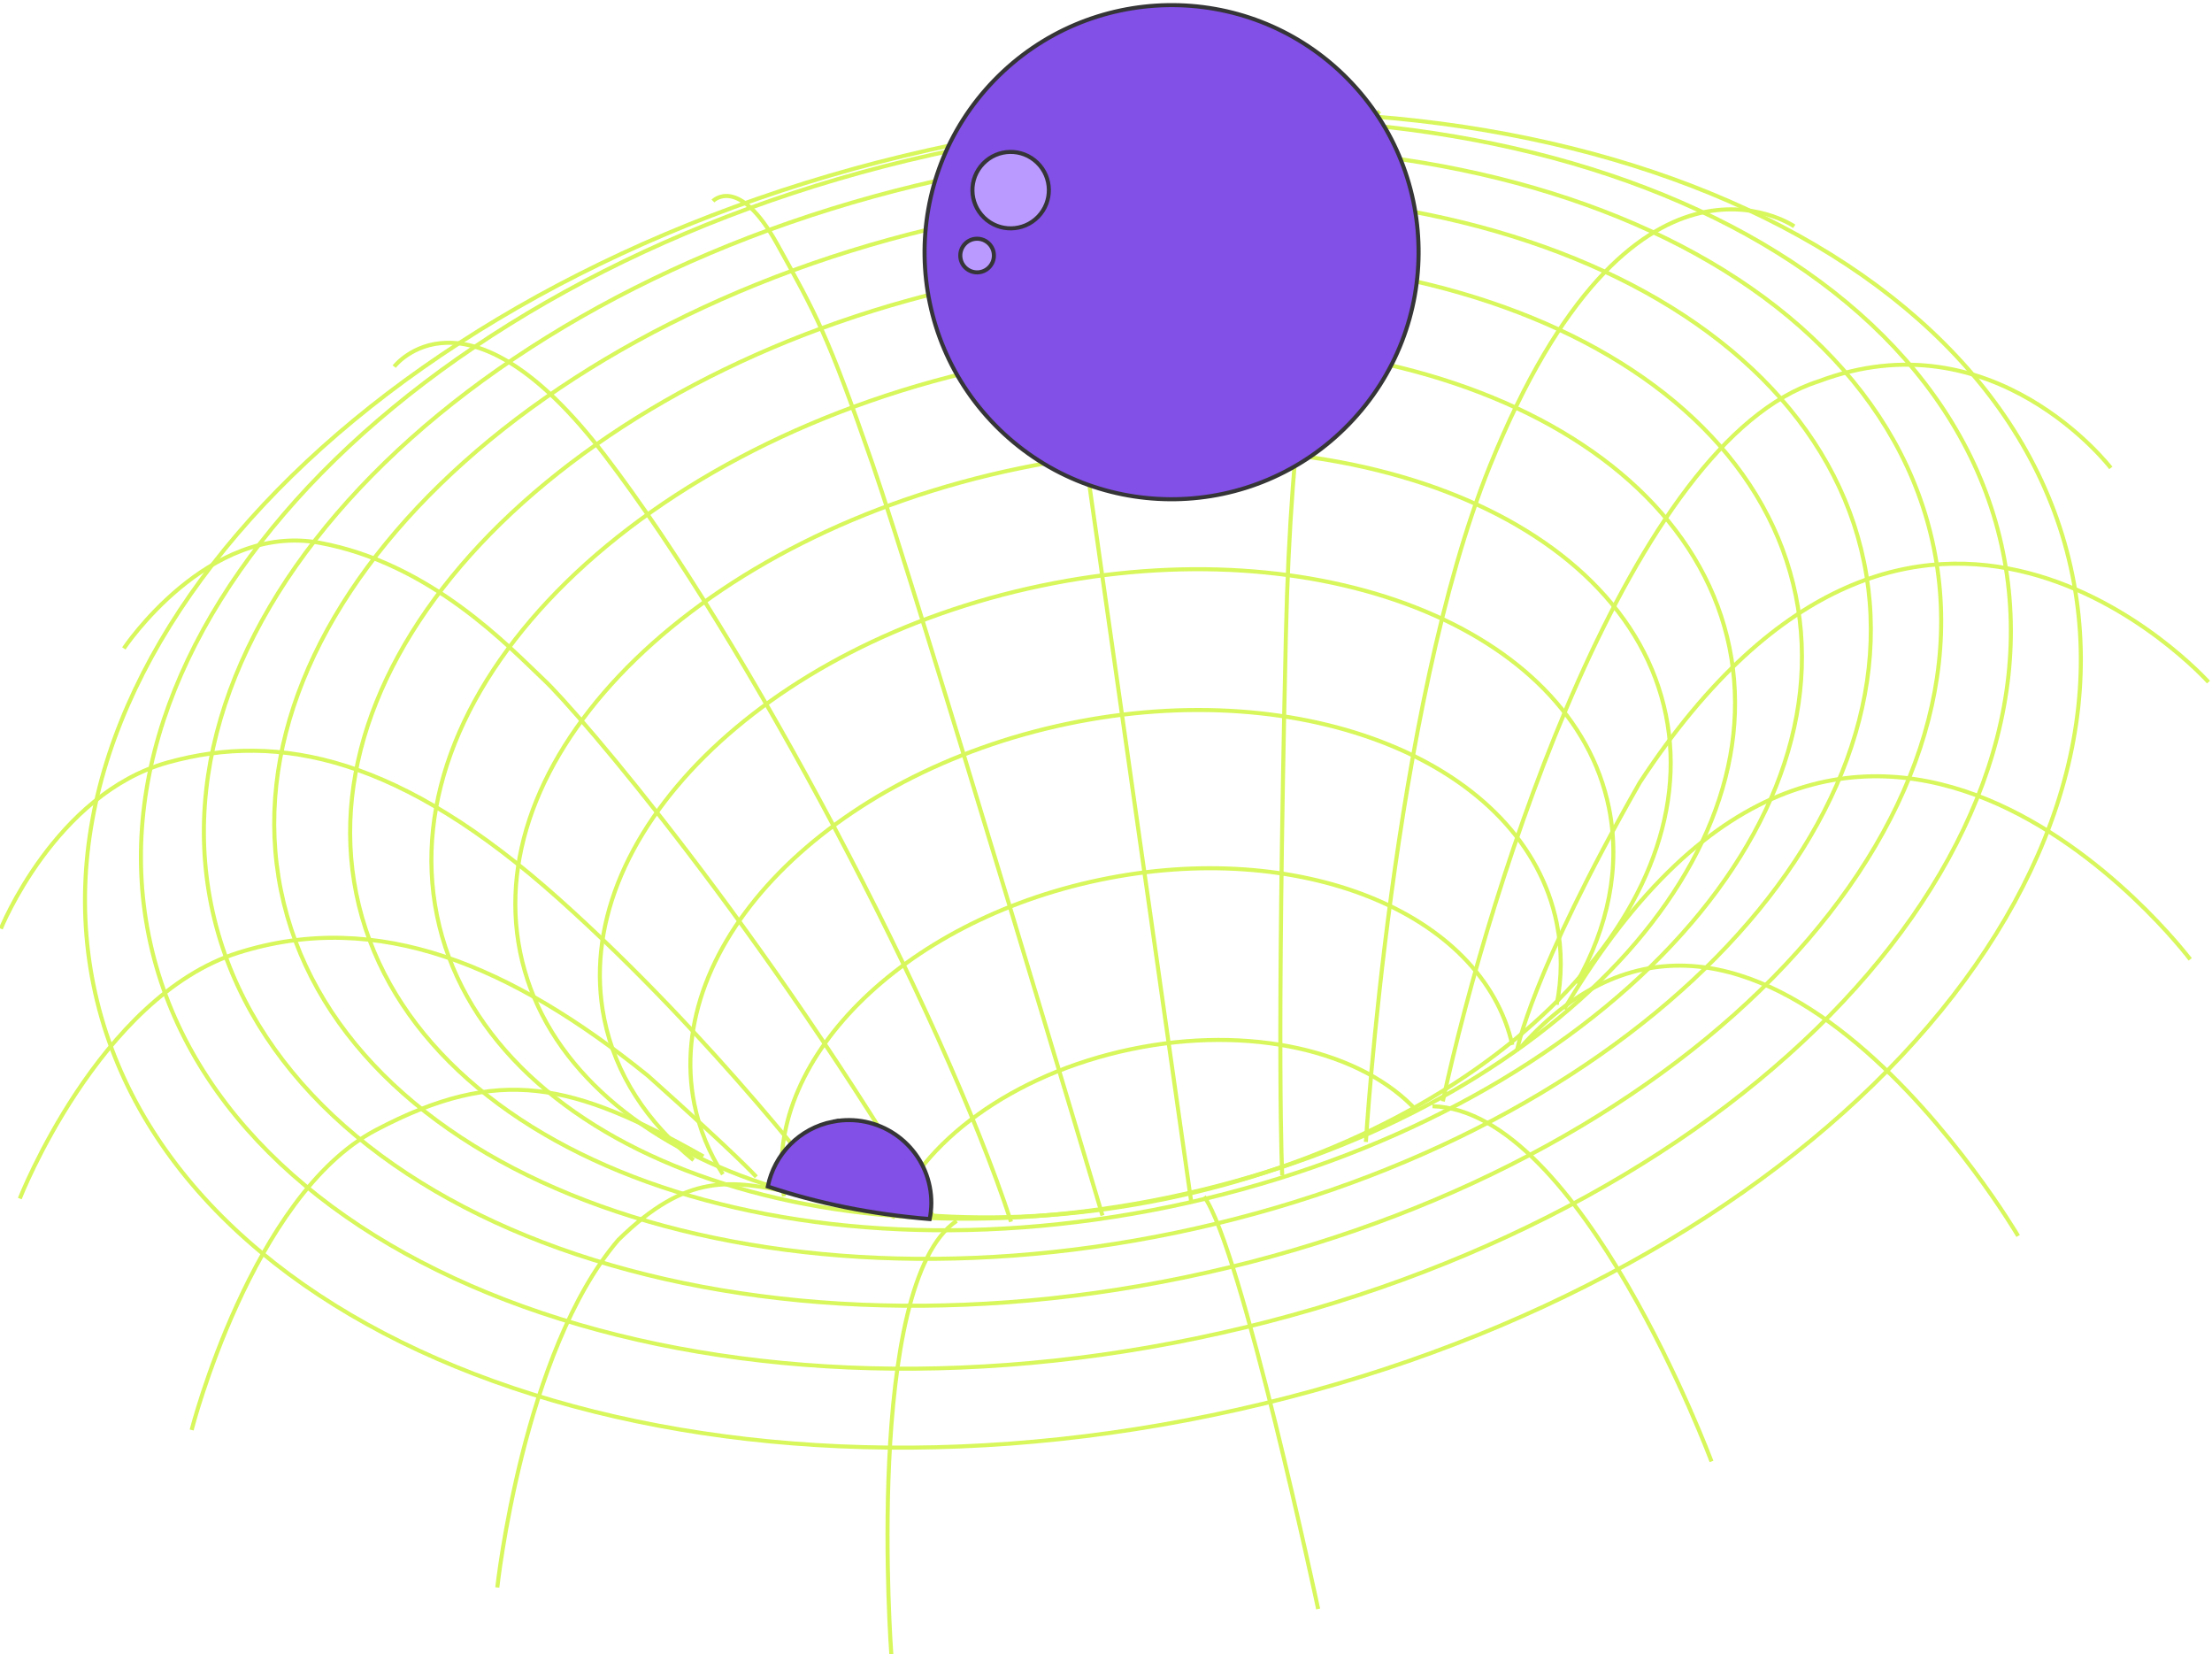 <svg width="547" height="409" viewBox="0 0 547 409" fill="none" xmlns="http://www.w3.org/2000/svg">
<g clip-path="url(#clip0_45_5588)">
<path d="M427.685 160.143C416.16 103.331 335.265 72.09 247.001 90.364C158.737 108.638 96.528 169.508 108.053 226.32C119.577 283.132 200.472 314.373 288.736 296.099C377 277.824 439.21 216.955 427.685 160.143Z" stroke="#D7F75C" stroke-miterlimit="10"/>
<path d="M444.075 147.253C431.275 84.157 341.211 49.505 242.912 69.857C144.612 90.208 75.302 157.855 88.102 220.951C100.902 284.048 190.966 318.699 289.265 298.348C387.564 277.997 456.875 210.35 444.075 147.253Z" stroke="#D7F75C" stroke-miterlimit="10"/>
<path d="M460.973 139.098C446.946 69.958 347.935 32.053 239.825 54.434C131.715 76.814 55.446 151.006 69.473 220.146C83.5 289.285 182.511 327.191 290.621 304.81C398.73 282.429 474.999 208.237 460.973 139.098Z" stroke="#D7F75C" stroke-miterlimit="10"/>
<path d="M478.219 135.526C462.956 60.293 355.221 19.047 237.587 43.4C119.953 67.752 36.965 148.482 52.228 223.715C67.491 298.947 175.226 340.194 292.86 315.841C410.494 291.488 493.482 210.759 478.219 135.526Z" stroke="#D7F75C" stroke-miterlimit="10"/>
<path d="M495.309 136.493C478.847 55.346 362.862 10.812 236.25 37.025C109.637 63.237 20.343 150.269 36.806 231.416C53.268 312.563 169.253 357.096 295.865 330.884C422.478 304.672 511.772 217.64 495.309 136.493Z" stroke="#D7F75C" stroke-miterlimit="10"/>
<path d="M512.474 142.174C494.875 55.423 371.061 7.777 235.927 35.754C100.793 63.731 5.512 156.737 23.111 243.489C40.71 330.24 164.524 377.886 299.658 349.909C434.792 321.932 530.073 228.926 512.474 142.174Z" stroke="#D7F75C" stroke-miterlimit="10"/>
<path d="M411.95 176.745C401.836 126.898 330.213 99.618 251.976 115.814C173.738 132.01 118.512 185.548 128.626 235.395C138.739 285.242 210.362 312.521 288.6 296.325C366.837 280.13 422.063 226.591 411.95 176.745Z" stroke="#D7F75C" stroke-miterlimit="10"/>
<path d="M171.504 286.827C159.999 277.435 152.177 265.611 149.417 251.884C140.416 207.134 188.758 159.203 257.37 144.829C325.983 130.455 388.899 155.082 397.892 199.824C400.801 214.329 397.697 229.169 389.827 243.094" stroke="#D7F75C" stroke-miterlimit="10"/>
<path d="M178.752 290.331C175.359 285.024 172.957 279.213 171.703 272.971C163.745 233.379 205.032 191.299 263.929 178.959C322.819 166.627 377.009 188.72 384.974 228.304C386.315 234.977 386.26 241.724 384.951 248.394" stroke="#D7F75C" stroke-miterlimit="10"/>
<path d="M193.862 295.797C188.203 262.675 222.815 227.824 271.945 217.543C321.19 207.235 366.556 225.47 373.974 258.344" stroke="#D7F75C" stroke-miterlimit="10"/>
<path d="M220.679 301.246C227.585 282.525 250.306 265.561 279.618 259.424C309.208 253.232 336.894 259.889 350.339 274.618" stroke="#D7F75C" stroke-miterlimit="10"/>
<path d="M97.484 90.644C97.484 90.644 115.13 67.609 149.559 112.575C184.656 158.43 232.915 249.934 250.008 302.057" stroke="#D7F75C" stroke-miterlimit="10"/>
<path d="M176.306 49.701C176.306 49.701 182.627 43.088 192.18 60.341C201.74 77.602 204.702 82.738 215.781 114.756C226.852 146.782 272.623 300.524 272.623 300.524" stroke="#D7F75C" stroke-miterlimit="10"/>
<path d="M30.622 160.319C30.622 160.319 51.36 129.137 78.994 134.198C106.628 139.258 126.072 160.161 134.538 168.119C143.004 176.076 188.812 229.524 230.869 300.852" stroke="#D7F75C" stroke-miterlimit="10"/>
<path d="M0.211 229.607C0.211 229.607 13.63 196.286 41.469 188.516C69.307 180.747 99.308 187.464 138.196 222.255C177.084 257.045 206.721 296.643 206.721 296.643" stroke="#D7F75C" stroke-miterlimit="10"/>
<path d="M4.891 296.337C4.891 296.337 24.384 246.461 58.933 235.545C93.473 224.636 126.601 238.848 160.201 265.949C182.593 285.957 187.025 290.954 187.025 290.954" stroke="#D7F75C" stroke-miterlimit="10"/>
<path d="M47.388 353.553C47.388 353.553 62.2 295.64 92.89 279.429C123.572 263.226 141.657 267.674 173.937 285.913" stroke="#D7F75C" stroke-miterlimit="10"/>
<path d="M122.976 392.488C122.976 392.488 129.262 334.13 152.912 306.544C169.901 289.903 180.679 291.644 196.306 295.024" stroke="#D7F75C" stroke-miterlimit="10"/>
<path d="M220.414 409.008C220.414 409.008 213.629 317.357 236.563 301.855" stroke="#D7F75C" stroke-miterlimit="10"/>
<path d="M325.962 397.804C325.962 397.804 306.971 308.547 297.759 295.842" stroke="#D7F75C" stroke-miterlimit="10"/>
<path d="M423.233 361.333C423.233 361.333 390.891 274.527 354.235 273.501" stroke="#D7F75C" stroke-miterlimit="10"/>
<path d="M499.06 305.578C499.06 305.578 433.735 194.364 376.132 258.858" stroke="#D7F75C" stroke-miterlimit="10"/>
<path d="M541.612 237.189C541.612 237.189 459.075 127.587 386.827 249.491" stroke="#D7F75C" stroke-miterlimit="10"/>
<path d="M546.138 168.648C546.138 168.648 474.352 88.444 405.489 193.493C378.414 241.021 375.106 259.877 375.106 259.877" stroke="#D7F75C" stroke-miterlimit="10"/>
<path d="M521.982 115.693C521.982 115.693 493.033 77.875 449.632 94.305C403.406 109.05 368.644 217.494 356.79 272.293" stroke="#D7F75C" stroke-miterlimit="10"/>
<path d="M443.698 55.959C443.698 55.959 403.555 28.251 368.432 115.182C344.296 174.921 337.766 282.335 337.766 282.335" stroke="#D7F75C" stroke-miterlimit="10"/>
<path d="M341.135 27.486C341.135 27.486 320.414 50.444 317.993 156.712C315.572 262.979 317.08 290.581 317.08 290.581" stroke="#D7F75C" stroke-miterlimit="10"/>
<path d="M256.53 29.44L294.536 296.897" stroke="#D7F75C" stroke-miterlimit="10"/>
<path d="M333.585 104.841C357.06 80.604 356.451 41.933 332.224 18.466C307.996 -5.001 269.325 -4.377 245.849 19.86C222.374 44.096 222.983 82.768 247.21 106.235C271.438 129.702 310.109 129.078 333.585 104.841Z" fill="#824FE7" stroke="#353537" stroke-miterlimit="10"/>
<path d="M256.709 53.584C260.34 49.836 260.245 43.853 256.496 40.221C252.747 36.59 246.764 36.686 243.133 40.435C239.501 44.184 239.597 50.166 243.346 53.798C247.095 57.429 253.077 57.334 256.709 53.584Z" fill="#BA9AFF" stroke="#353537" stroke-miterlimit="10"/>
<path d="M244.611 66.075C243.013 67.725 240.381 67.767 238.731 66.169C237.082 64.571 237.04 61.939 238.637 60.289C240.235 58.64 242.867 58.598 244.517 60.196C246.167 61.794 246.209 64.426 244.611 66.075Z" fill="#BA9AFF" stroke="#353537" stroke-miterlimit="10"/>
<path d="M205.994 277.305C197.615 278.938 191.447 285.479 189.864 293.359C202.067 297.477 215.56 300.216 229.898 301.405C230.417 298.851 230.46 296.173 229.928 293.457C227.774 282.386 217.059 275.155 205.987 277.313L205.994 277.305Z" fill="#824FE7" stroke="#353537" stroke-miterlimit="10"/>
</g>
<defs>
<clipPath id="clip0_45_5588">
<rect width="547" height="409" fill="white"/>
</clipPath>
</defs>
</svg>
